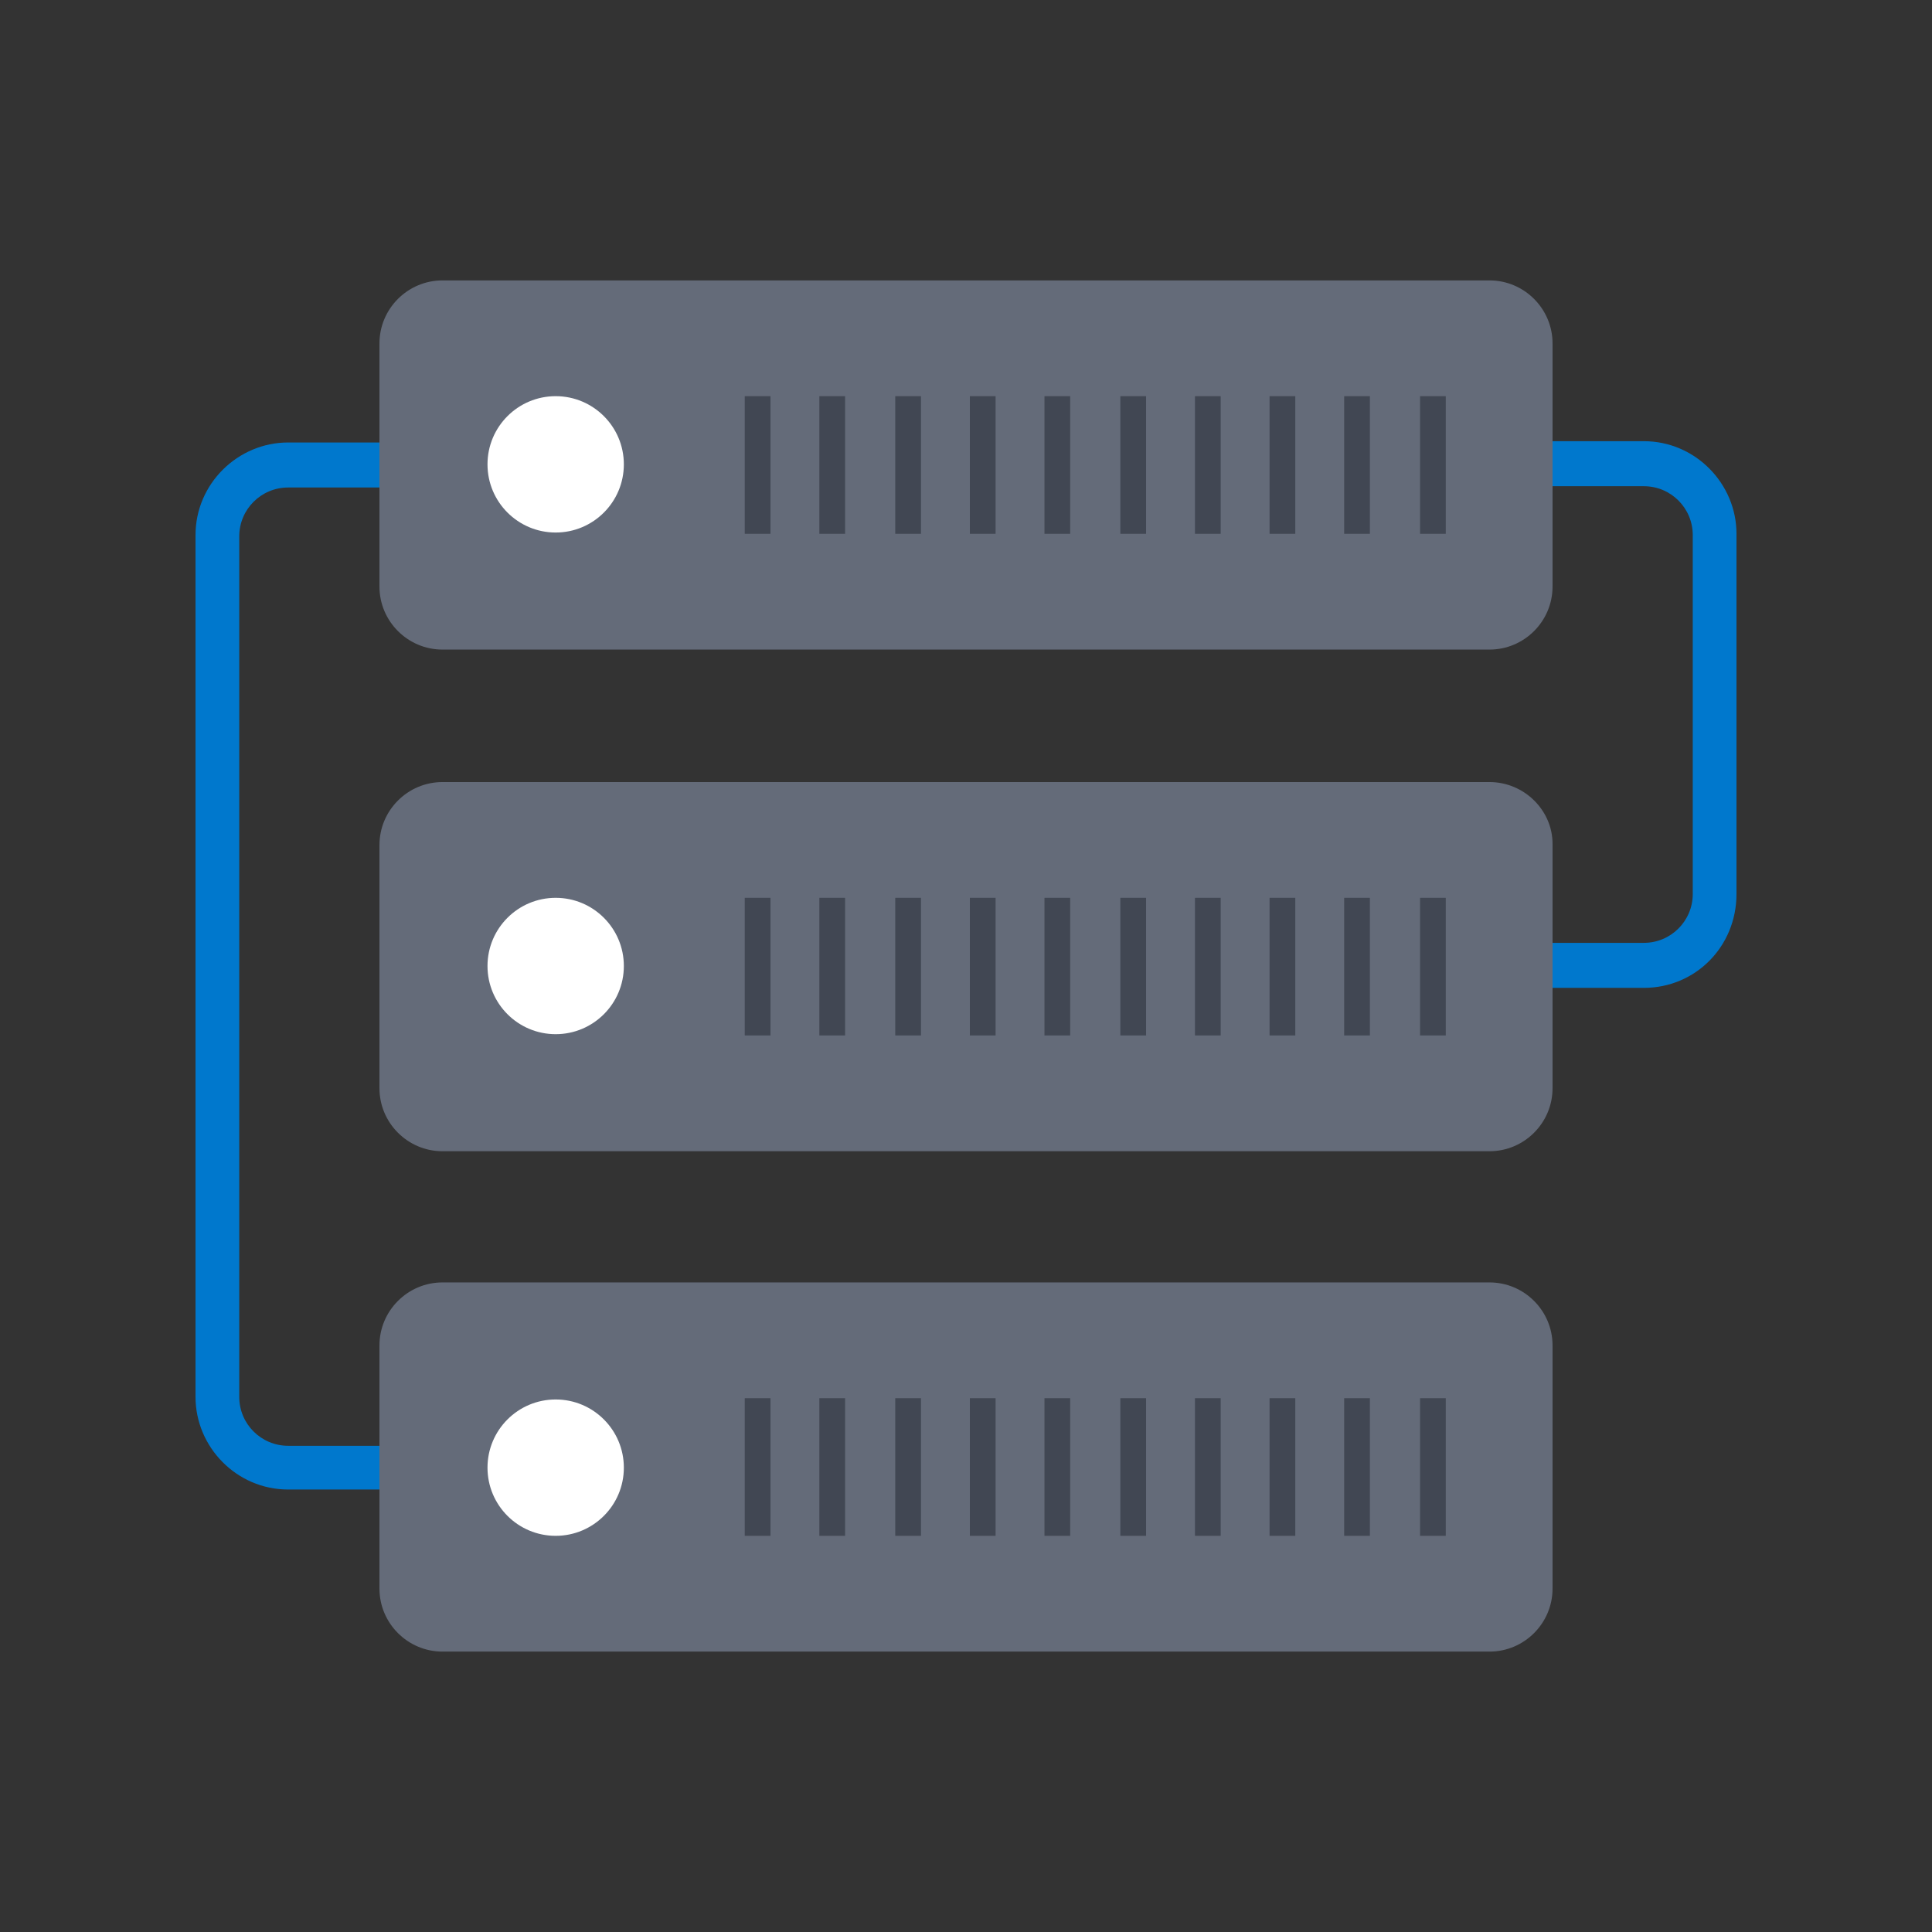 <?xml version="1.0" encoding="iso-8859-1"?>
<!-- Generator: Adobe Illustrator 19.0.0, SVG Export Plug-In . SVG Version: 6.00 Build 0)  -->
<svg version="1.1" id="Layer_1" xmlns="http://www.w3.org/2000/svg" xmlns:xlink="http://www.w3.org/1999/xlink" x="0px" y="0px" viewBox="0 0 509.287 509.287" style="enable-background:new 0 0 509.287 509.287;" xml:space="preserve">
	<rect x="0" y="0" width="509.287" height="509.287" fill="#333333" stroke="none"/>
	<g>
		<path style="fill:#0078CD;" d="M125.118,392.646H75.952c-13.563,0-24.413-11.189-24.413-24.413V141.054
		c0-13.563,11.189-24.413,24.413-24.413h49.166v11.868H75.952c-7.121,0-12.885,5.764-12.885,12.885v226.84
		c0,7.121,5.764,12.885,12.885,12.885h49.166V392.646z" />
		<path style="fill:#0078CD;" d="M433.335,260.408H384.17V248.54h49.166c7.121,0,12.885-5.764,12.885-12.885v-94.601
		c0-7.121-5.764-12.885-12.885-12.885H384.17v-11.868h49.166c13.563,0,24.413,11.189,24.413,24.413v94.94
		C457.748,249.558,446.898,260.408,433.335,260.408z" />
	</g>
	<path style="fill:#646B79;" d="M392.646,73.918H116.641c-9.155,0-16.615,7.46-16.615,16.615v64.085
	c0,9.155,7.46,16.615,16.615,16.615h276.005c9.155,0,16.615-7.46,16.615-16.615V90.532
	C409.261,81.377,401.801,73.918,392.646,73.918z" />
	<circle style="fill:#FFFFFF;" cx="146.479" cy="122.405" r="17.971" />
	<g>
		<rect x="196.323" y="104.434" style="fill:#414753;" width="6.781" height="36.281" />
		<rect x="215.989" y="104.434" style="fill:#414753;" width="6.781" height="36.281" />
		<rect x="235.995" y="104.434" style="fill:#414753;" width="6.781" height="36.281" />
		<rect x="255.661" y="104.434" style="fill:#414753;" width="6.781" height="36.281" />
		<rect x="275.327" y="104.434" style="fill:#414753;" width="6.781" height="36.281" />
		<rect x="295.332" y="104.434" style="fill:#414753;" width="6.781" height="36.281" />
		<rect x="314.999" y="104.434" style="fill:#414753;" width="6.781" height="36.281" />
		<rect x="334.665" y="104.434" style="fill:#414753;" width="6.781" height="36.281" />
		<rect x="354.331" y="104.434" style="fill:#414753;" width="6.781" height="36.281" />
		<rect x="374.336" y="104.434" style="fill:#414753;" width="6.781" height="36.281" />
	</g>
	<path style="fill:#646B79;" d="M392.646,206.156H116.641c-9.155,0-16.615,7.46-16.615,16.615v64.085
	c0,9.155,7.46,16.615,16.615,16.615h276.005c9.155,0,16.615-7.46,16.615-16.615v-64.424
	C409.261,213.616,401.801,206.156,392.646,206.156z" />
	<circle style="fill:#FFFFFF;" cx="146.479" cy="254.644" r="17.971" />
	<g>
		<rect x="196.323" y="236.673" style="fill:#414753;" width="6.781" height="36.281" />
		<rect x="215.989" y="236.673" style="fill:#414753;" width="6.781" height="36.281" />
		<rect x="235.995" y="236.673" style="fill:#414753;" width="6.781" height="36.281" />
		<rect x="255.661" y="236.673" style="fill:#414753;" width="6.781" height="36.281" />
		<rect x="275.327" y="236.673" style="fill:#414753;" width="6.781" height="36.281" />
		<rect x="295.332" y="236.673" style="fill:#414753;" width="6.781" height="36.281" />
		<rect x="314.999" y="236.673" style="fill:#414753;" width="6.781" height="36.281" />
		<rect x="334.665" y="236.673" style="fill:#414753;" width="6.781" height="36.281" />
		<rect x="354.331" y="236.673" style="fill:#414753;" width="6.781" height="36.281" />
		<rect x="374.336" y="236.673" style="fill:#414753;" width="6.781" height="36.281" />
	</g>
	<path style="fill:#646B79;" d="M392.646,338.056H116.641c-9.155,0-16.615,7.46-16.615,16.615v64.085
	c0,9.155,7.46,16.615,16.615,16.615h276.005c9.155,0,16.615-7.46,16.615-16.615V354.67
	C409.261,345.515,401.801,338.056,392.646,338.056z" />
	<circle style="fill:#FFFFFF;" cx="146.479" cy="386.882" r="17.971" />
	<g>
		<rect x="196.323" y="368.572" style="fill:#414753;" width="6.781" height="36.281" />
		<rect x="215.989" y="368.572" style="fill:#414753;" width="6.781" height="36.281" />
		<rect x="235.995" y="368.572" style="fill:#414753;" width="6.781" height="36.281" />
		<rect x="255.661" y="368.572" style="fill:#414753;" width="6.781" height="36.281" />
		<rect x="275.327" y="368.572" style="fill:#414753;" width="6.781" height="36.281" />
		<rect x="295.332" y="368.572" style="fill:#414753;" width="6.781" height="36.281" />
		<rect x="314.999" y="368.572" style="fill:#414753;" width="6.781" height="36.281" />
		<rect x="334.665" y="368.572" style="fill:#414753;" width="6.781" height="36.281" />
		<rect x="354.331" y="368.572" style="fill:#414753;" width="6.781" height="36.281" />
		<rect x="374.336" y="368.572" style="fill:#414753;" width="6.781" height="36.281" />
	</g>
</svg>
